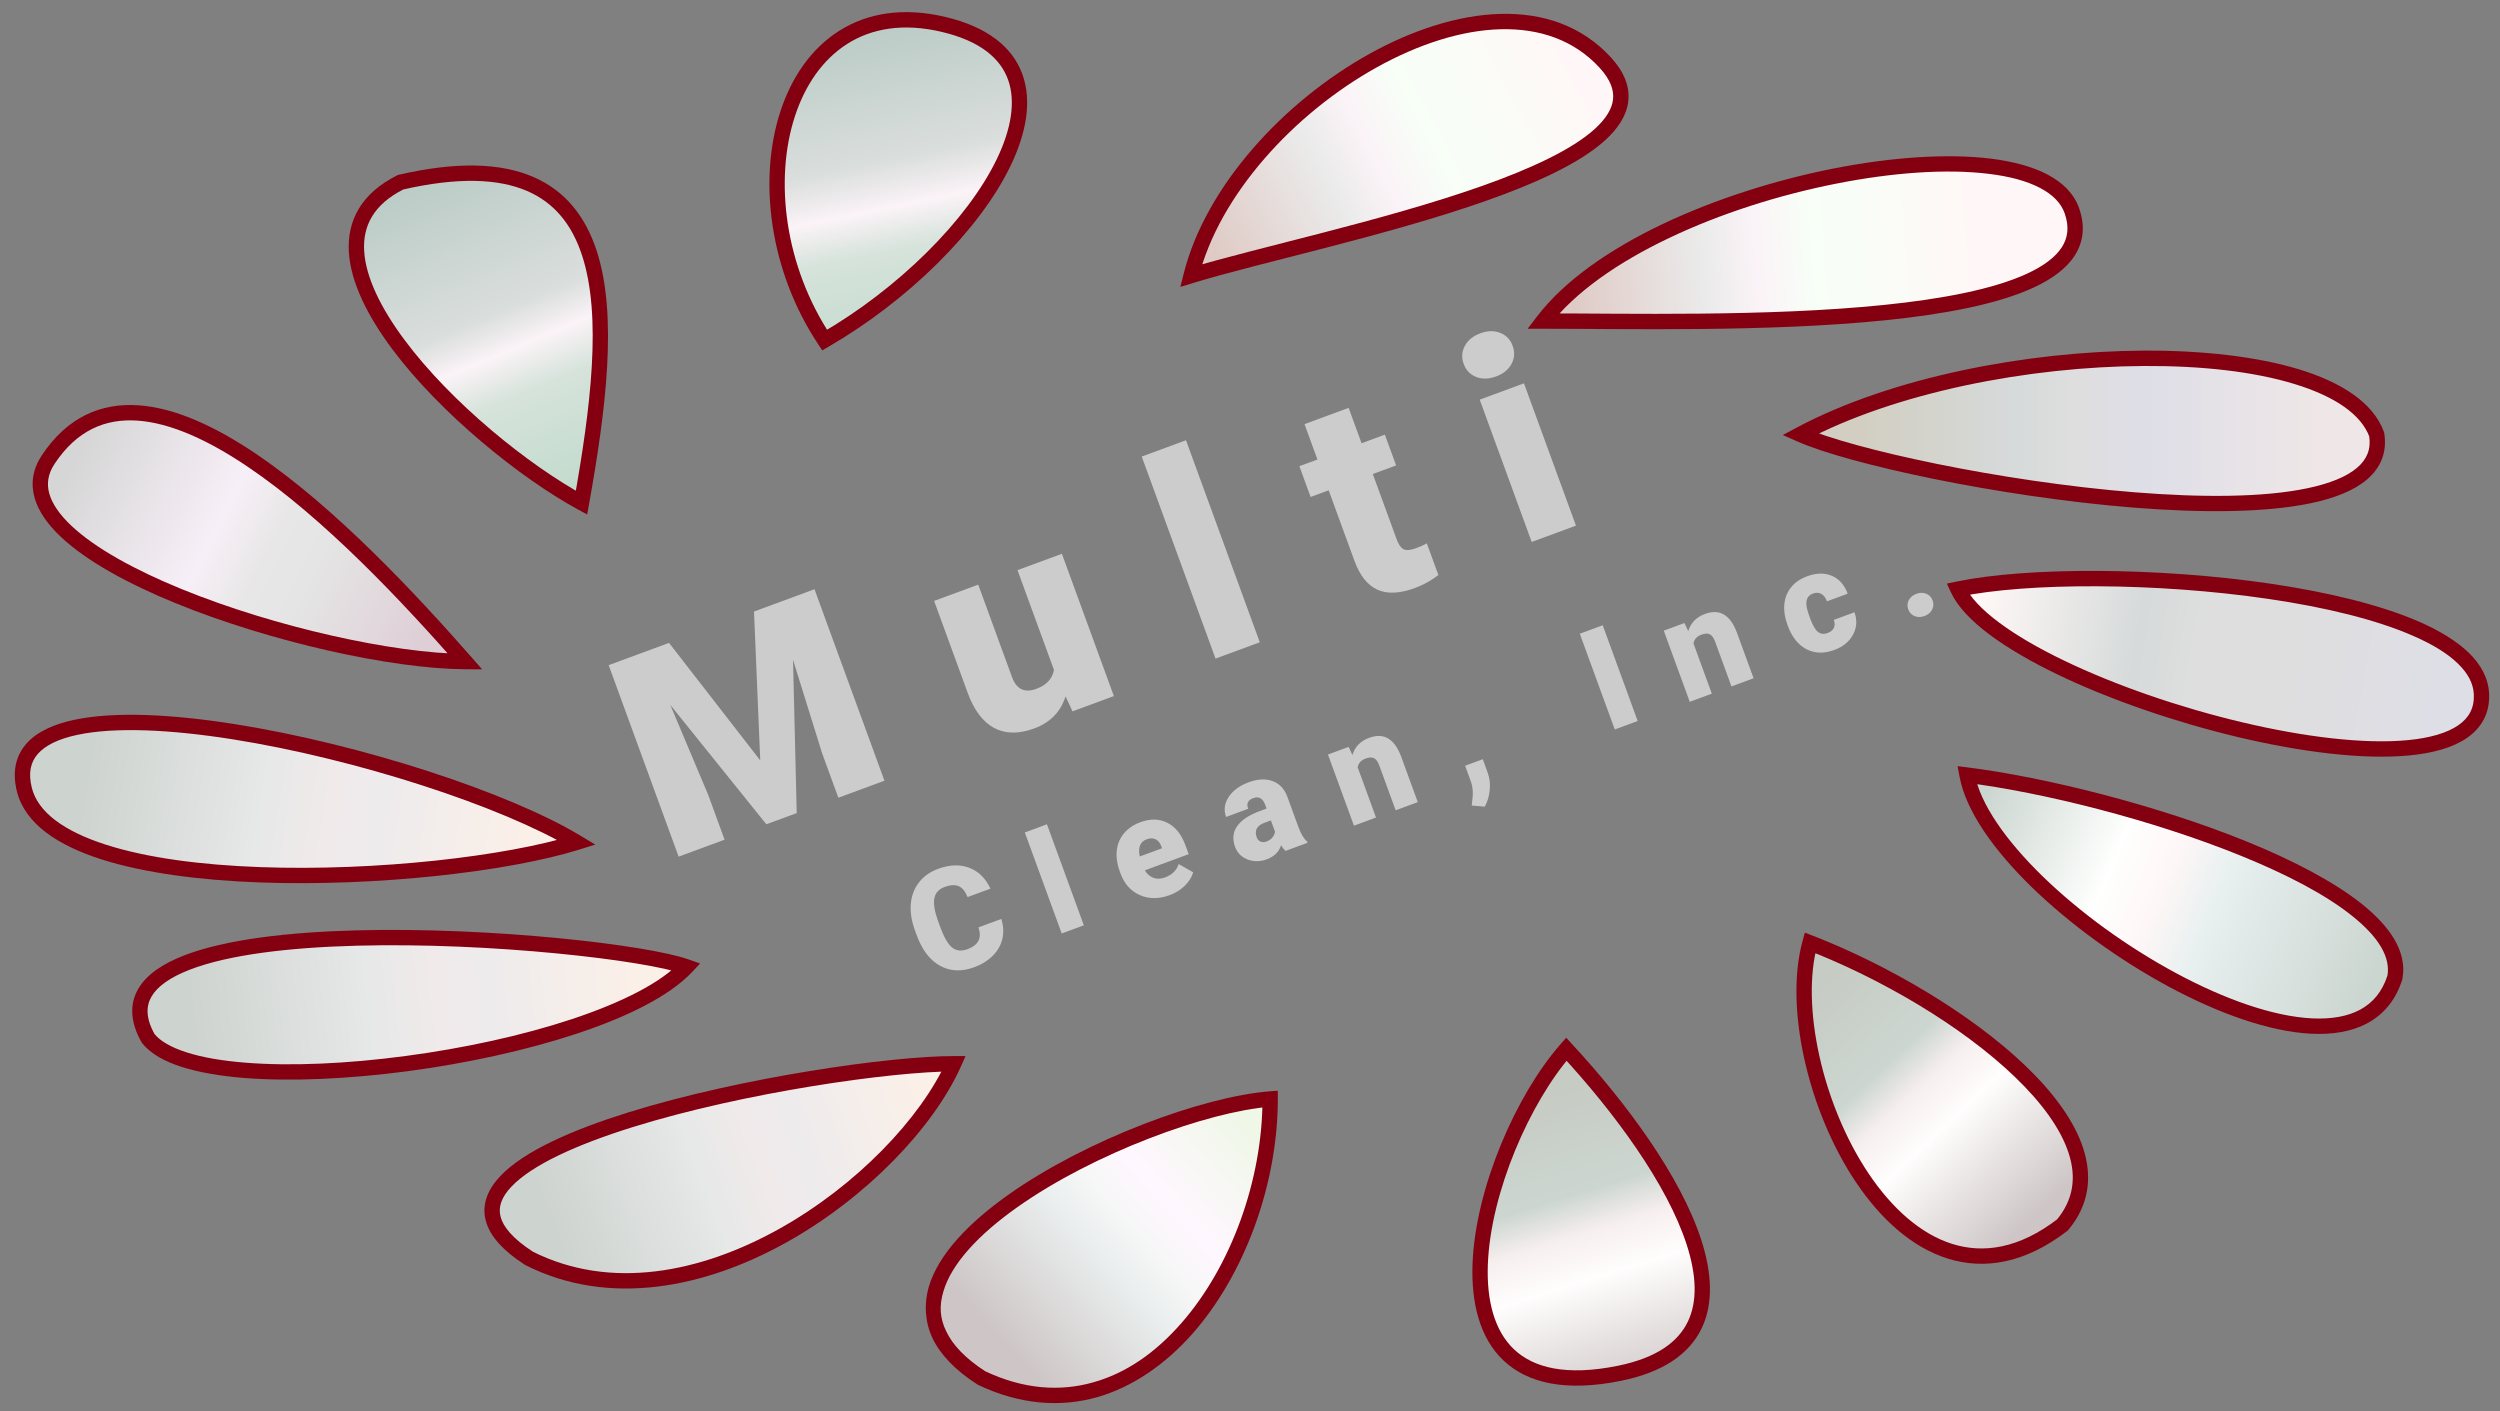 <svg width="163" height="92" viewBox="0 0 163 92" version="1.1" xmlns="http://www.w3.org/2000/svg" xmlns:xlink="http://www.w3.org/1999/xlink" xmlns:figma="http://www.figma.com/figma/ns">
<rect x="0" y="0" width="163" height="92" fill="#808080" stroke="none"/>
<title>LOGO</title>
<desc>Created using Figma</desc>
<g id="Canvas" transform="translate(370 303)" figma:type="canvas">
<g id="LOGO" style="mix-blend-mode:normal;" figma:type="frame">
<g id="Drops" style="mix-blend-mode:normal;" figma:type="frame">
<g id="Drop 1" style="mix-blend-mode:normal;" figma:type="vector">
<use xlink:href="#path0_fill" transform="translate(-346.765 -291.708)" fill="url(#paint0_linear)" style="mix-blend-mode:normal;"/>
<use xlink:href="#path1_stroke" transform="translate(-346.765 -291.708)" fill="#840010" style="mix-blend-mode:normal;"/>
</g>
<g id="Drop 2" style="mix-blend-mode:normal;" figma:type="vector">
<use xlink:href="#path2_fill" transform="matrix(0.554 0.833 -0.83 0.557 -308.355 -305.042)" fill="url(#paint2_linear)" style="mix-blend-mode:normal;"/>
<use xlink:href="#path3_stroke" transform="matrix(0.554 0.833 -0.83 0.557 -308.355 -305.042)" fill="#840010" style="mix-blend-mode:normal;"/>
</g>
<g id="Drop 3" style="mix-blend-mode:normal;" figma:type="vector">
<use xlink:href="#path4_fill" transform="matrix(-0.11 0.994 -0.994 -0.111 -263.856 -300.774)" fill="url(#paint4_linear)" style="mix-blend-mode:normal;"/>
<use xlink:href="#path5_stroke" transform="matrix(-0.11 0.994 -0.994 -0.111 -263.856 -300.774)" fill="#840010" style="mix-blend-mode:normal;"/>
</g>
<g id="Drop 4" style="mix-blend-mode:normal;" figma:type="vector">
<use xlink:href="#path6_fill" transform="matrix(-0.494 0.87 -0.868 -0.497 -233.574 -289.372)" fill="url(#paint6_linear)" style="mix-blend-mode:normal;"/>
<use xlink:href="#path7_stroke" transform="matrix(-0.494 0.87 -0.868 -0.497 -233.574 -289.372)" fill="#840010" style="mix-blend-mode:normal;"/>
</g>
<g id="Drop 5" style="mix-blend-mode:normal;" figma:type="vector">
<use xlink:href="#path8_fill" transform="matrix(-0.64 0.768 -0.766 -0.643 -213.964 -274.479)" fill="url(#paint8_linear)" style="mix-blend-mode:normal;"/>
<use xlink:href="#path9_stroke" transform="matrix(-0.64 0.768 -0.766 -0.643 -213.964 -274.479)" fill="#840010" style="mix-blend-mode:normal;"/>
</g>
<g id="Drop 6" style="mix-blend-mode:normal;" figma:type="vector">
<use xlink:href="#path10_fill" transform="matrix(-0.723 0.691 -0.687 -0.726 -207 -257.569)" fill="url(#paint10_linear)" style="mix-blend-mode:normal;"/>
<use xlink:href="#path11_stroke" transform="matrix(-0.723 0.691 -0.687 -0.726 -207 -257.569)" fill="#840010" style="mix-blend-mode:normal;"/>
</g>
<g id="Drop 7" style="mix-blend-mode:normal;" figma:type="vector">
<use xlink:href="#path12_fill" transform="matrix(-0.861 0.509 -0.506 -0.863 -212.642 -238.64)" fill="url(#paint12_linear)" style="mix-blend-mode:normal;"/>
<use xlink:href="#path13_stroke" transform="matrix(-0.861 0.509 -0.506 -0.863 -212.642 -238.64)" fill="#840010" style="mix-blend-mode:normal;"/>
</g>
<g id="Drop 8" style="mix-blend-mode:normal;" figma:type="vector">
<use xlink:href="#path14_fill" transform="matrix(-0.997 0.079 -0.078 -0.997 -233.98 -221.62)" fill="url(#paint14_linear)" style="mix-blend-mode:normal;"/>
<use xlink:href="#path15_stroke" transform="matrix(-0.997 0.079 -0.078 -0.997 -233.98 -221.62)" fill="#840010" style="mix-blend-mode:normal;"/>
</g>
<g id="Drop 9" style="mix-blend-mode:normal;" figma:type="vector">
<use xlink:href="#path16_fill" transform="matrix(-0.93 -0.367 0.364 -0.931 -261.903 -210.437)" fill="url(#paint16_linear)" style="mix-blend-mode:normal;"/>
<use xlink:href="#path17_stroke" transform="matrix(-0.93 -0.367 0.364 -0.931 -261.903 -210.437)" fill="#840010" style="mix-blend-mode:normal;"/>
</g>
<g id="Drop 10" style="mix-blend-mode:normal;" figma:type="vector">
<use xlink:href="#path18_fill" transform="matrix(-0.413 -0.911 0.909 -0.416 -305.612 -209.042)" fill="url(#paint18_linear)" style="mix-blend-mode:normal;"/>
<use xlink:href="#path19_stroke" transform="matrix(-0.413 -0.911 0.909 -0.416 -305.612 -209.042)" fill="#840010" style="mix-blend-mode:normal;"/>
</g>
<g id="Drop 11" style="mix-blend-mode:normal;" figma:type="vector">
<use xlink:href="#path20_fill" transform="matrix(-0.413 -0.911 0.909 -0.416 -334.18 -215.375)" fill="url(#paint20_linear)" style="mix-blend-mode:normal;"/>
<use xlink:href="#path21_stroke" transform="matrix(-0.413 -0.911 0.909 -0.416 -334.18 -215.375)" fill="#840010" style="mix-blend-mode:normal;"/>
</g>
<g id="Drop 12" style="mix-blend-mode:normal;" figma:type="vector">
<use xlink:href="#path22_fill" transform="matrix(-0.179 -0.984 0.984 -0.18 -359.743 -230.596)" fill="url(#paint22_linear)" style="mix-blend-mode:normal;"/>
<use xlink:href="#path23_stroke" transform="matrix(-0.179 -0.984 0.984 -0.18 -359.743 -230.596)" fill="#840010" style="mix-blend-mode:normal;"/>
</g>
<g id="Drop 13" style="mix-blend-mode:normal;" figma:type="vector">
<use xlink:href="#path24_fill" transform="matrix(0.087 -0.996 0.996 0.088 -369 -247.29)" fill="url(#paint24_linear)" style="mix-blend-mode:normal;"/>
<use xlink:href="#path25_stroke" transform="matrix(0.087 -0.996 0.996 0.088 -369 -247.29)" fill="#840010" style="mix-blend-mode:normal;"/>
</g>
<g id="Drop 14" style="mix-blend-mode:normal;" figma:type="vector">
<use xlink:href="#path26_fill" transform="matrix(0.383 -0.924 0.922 0.386 -368.805 -268.505)" fill="url(#paint26_linear)" style="mix-blend-mode:normal;"/>
<use xlink:href="#path27_stroke" transform="matrix(0.383 -0.924 0.922 0.386 -368.805 -268.505)" fill="#840010" style="mix-blend-mode:normal;"/>
</g>
</g>
<g id="Text" style="mix-blend-mode:normal;" figma:type="frame">
<g id="Multi" style="mix-blend-mode:normal;" figma:type="vector">
<use xlink:href="#path28_fill" transform="matrix(0.938 -0.346 0.343 0.939 -330.565 -260.319)" fill="#CCCCCC" style="mix-blend-mode:normal;"/>
<use xlink:href="#path29_fill" transform="matrix(0.938 -0.346 0.343 0.939 -330.565 -260.319)" fill="#CCCCCC" style="mix-blend-mode:normal;"/>
<use xlink:href="#path30_fill" transform="matrix(0.938 -0.346 0.343 0.939 -330.565 -260.319)" fill="#CCCCCC" style="mix-blend-mode:normal;"/>
<use xlink:href="#path31_fill" transform="matrix(0.938 -0.346 0.343 0.939 -330.565 -260.319)" fill="#CCCCCC" style="mix-blend-mode:normal;"/>
<use xlink:href="#path32_fill" transform="matrix(0.938 -0.346 0.343 0.939 -330.565 -260.319)" fill="#CCCCCC" style="mix-blend-mode:normal;"/>
</g>
<g id="Clean, Inc." style="mix-blend-mode:normal;" figma:type="vector">
<use xlink:href="#path33_fill" transform="matrix(0.938 -0.346 0.343 0.939 -311.55 -245.637)" fill="#CCCCCC" style="mix-blend-mode:normal;"/>
<use xlink:href="#path34_fill" transform="matrix(0.938 -0.346 0.343 0.939 -311.55 -245.637)" fill="#CCCCCC" style="mix-blend-mode:normal;"/>
<use xlink:href="#path35_fill" transform="matrix(0.938 -0.346 0.343 0.939 -311.55 -245.637)" fill="#CCCCCC" style="mix-blend-mode:normal;"/>
<use xlink:href="#path36_fill" transform="matrix(0.938 -0.346 0.343 0.939 -311.55 -245.637)" fill="#CCCCCC" style="mix-blend-mode:normal;"/>
<use xlink:href="#path37_fill" transform="matrix(0.938 -0.346 0.343 0.939 -311.55 -245.637)" fill="#CCCCCC" style="mix-blend-mode:normal;"/>
<use xlink:href="#path38_fill" transform="matrix(0.938 -0.346 0.343 0.939 -311.55 -245.637)" fill="#CCCCCC" style="mix-blend-mode:normal;"/>
<use xlink:href="#path39_fill" transform="matrix(0.938 -0.346 0.343 0.939 -311.55 -245.637)" fill="#CCCCCC" style="mix-blend-mode:normal;"/>
<use xlink:href="#path40_fill" transform="matrix(0.938 -0.346 0.343 0.939 -311.55 -245.637)" fill="#CCCCCC" style="mix-blend-mode:normal;"/>
<use xlink:href="#path41_fill" transform="matrix(0.938 -0.346 0.343 0.939 -311.55 -245.637)" fill="#CCCCCC" style="mix-blend-mode:normal;"/>
<use xlink:href="#path42_fill" transform="matrix(0.938 -0.346 0.343 0.939 -311.55 -245.637)" fill="#CCCCCC" style="mix-blend-mode:normal;"/>
</g>
</g>
</g>
</g>
<defs>
<linearGradient id="paint0_linear" x1="0" y1="0" x2="1" y2="0" gradientUnits="userSpaceOnUse" gradientTransform="matrix(9.003 21.484 -15.909 6.727 13.01 -3.364)">
<stop offset="0" stop-color="#BACBC5"/>
<stop offset="0.429" stop-color="#DADEDD"/>
<stop offset="0.539" stop-color="#FBF3F7"/>
<stop offset="0.665" stop-color="#D6E3DB"/>
<stop offset="1" stop-color="#C0DACB"/>
</linearGradient>
<linearGradient id="paint2_linear" x1="0" y1="0" x2="1" y2="0" gradientUnits="userSpaceOnUse" gradientTransform="matrix(20.293 8.292 -6.179 15.068 2.571 0.88)">
<stop offset="0" stop-color="#BACBC5"/>
<stop offset="0.398" stop-color="#DADEDD"/>
<stop offset="0.539" stop-color="#FBF3F7"/>
<stop offset="0.665" stop-color="#D6E3DB"/>
<stop offset="1" stop-color="#C0DACB"/>
</linearGradient>
<linearGradient id="paint4_linear" x1="0" y1="0" x2="1" y2="0" gradientUnits="userSpaceOnUse" gradientTransform="matrix(15.018 22.079 -13.373 9.017 8.629 -1.05)">
<stop offset="0" stop-color="#FFF7F7"/>
<stop offset="0.398" stop-color="#F7FFF7"/>
<stop offset="0.539" stop-color="#FBF3F7"/>
<stop offset="0.665" stop-color="#EBEBEB"/>
<stop offset="1" stop-color="#DFCAC5"/>
</linearGradient>
<linearGradient id="paint6_linear" x1="0" y1="0" x2="1" y2="0" gradientUnits="userSpaceOnUse" gradientTransform="matrix(15.002 22.102 -13.359 9.027 13.956 -0.126)">
<stop offset="0" stop-color="#FFF7F7"/>
<stop offset="0.398" stop-color="#F7FFF7"/>
<stop offset="0.539" stop-color="#FBF3F7"/>
<stop offset="0.665" stop-color="#EBEBEB"/>
<stop offset="1" stop-color="#DFCAC5"/>
</linearGradient>
<linearGradient id="paint8_linear" x1="0" y1="0" x2="1" y2="0" gradientUnits="userSpaceOnUse" gradientTransform="matrix(19.826 23.572 -14.226 11.947 9.727 -2.699)">
<stop offset="0" stop-color="#EFE7E7"/>
<stop offset="0.398" stop-color="#DEDEE7"/>
<stop offset="0.539" stop-color="#DEDEDE"/>
<stop offset="0.665" stop-color="#D6DADA"/>
<stop offset="1" stop-color="#D2CEC1"/>
</linearGradient>
<linearGradient id="paint10_linear" x1="0" y1="0" x2="1" y2="0" gradientUnits="userSpaceOnUse" gradientTransform="matrix(19.146 25.927 -15.632 11.549 9.044 -3.501)">
<stop offset="0" stop-color="#DEDEE7"/>
<stop offset="0.398" stop-color="#DEDEDE"/>
<stop offset="0.539" stop-color="#DEDEDE"/>
<stop offset="0.665" stop-color="#D6DADA"/>
<stop offset="1" stop-color="#FFF8F7"/>
</linearGradient>
<linearGradient id="paint12_linear" x1="0" y1="0" x2="1" y2="0" gradientUnits="userSpaceOnUse" gradientTransform="matrix(16.474 22.529 -13.556 9.956 7.977 -2.511)">
<stop offset="0" stop-color="#CCD6D0"/>
<stop offset="0.398" stop-color="#E7EFEF"/>
<stop offset="0.539" stop-color="#FFF7F7"/>
<stop offset="0.665" stop-color="#FEFFFE"/>
<stop offset="1" stop-color="#CCD6D0"/>
</linearGradient>
<linearGradient id="paint14_linear" x1="0" y1="0" x2="1" y2="0" gradientUnits="userSpaceOnUse" gradientTransform="matrix(12.958 16.306 -9.79 7.849 7.243 -0.928)">
<stop offset="0" stop-color="#CEC6C6"/>
<stop offset="0.398" stop-color="#FFFDFD"/>
<stop offset="0.539" stop-color="#F7EFEF"/>
<stop offset="0.665" stop-color="#CCD6D0"/>
<stop offset="1" stop-color="#C6CBC3"/>
</linearGradient>
<linearGradient id="paint16_linear" x1="0" y1="0" x2="1" y2="0" gradientUnits="userSpaceOnUse" gradientTransform="matrix(12.965 16.297 -9.796 7.845 5.2 -1.896)">
<stop offset="0" stop-color="#CEC6C6"/>
<stop offset="0.398" stop-color="#FFFDFD"/>
<stop offset="0.539" stop-color="#F7EFEF"/>
<stop offset="0.665" stop-color="#CCD6D0"/>
<stop offset="1" stop-color="#C6CBC3"/>
</linearGradient>
<linearGradient id="paint18_linear" x1="0" y1="0" x2="1" y2="0" gradientUnits="userSpaceOnUse" gradientTransform="matrix(6.687 20.234 -12.238 4.021 10.946 1.8)">
<stop offset="0" stop-color="#CEC6C6"/>
<stop offset="0.398" stop-color="#EAEEEE"/>
<stop offset="0.539" stop-color="#F7F7F7"/>
<stop offset="0.665" stop-color="#FFF7FF"/>
<stop offset="1" stop-color="#EFF7E7"/>
</linearGradient>
<linearGradient id="paint20_linear" x1="0" y1="0" x2="1" y2="0" gradientUnits="userSpaceOnUse" gradientTransform="matrix(-1.578 25.918 -15.676 -0.949 14.51 3.763)">
<stop offset="0" stop-color="#CDD3CF"/>
<stop offset="0.398" stop-color="#E7E8E8"/>
<stop offset="0.539" stop-color="#F0EAEA"/>
<stop offset="0.665" stop-color="#EEEBED"/>
<stop offset="1" stop-color="#FBF0E7"/>
</linearGradient>
<linearGradient id="paint22_linear" x1="0" y1="0" x2="1" y2="0" gradientUnits="userSpaceOnUse" gradientTransform="matrix(-2.102 29.474 -17.849 -1.262 14.07 3.803)">
<stop offset="0" stop-color="#CDD3CF"/>
<stop offset="0.398" stop-color="#E7E8E8"/>
<stop offset="0.539" stop-color="#F0EAEA"/>
<stop offset="0.665" stop-color="#EEEBED"/>
<stop offset="1" stop-color="#FBF0E7"/>
</linearGradient>
<linearGradient id="paint24_linear" x1="0" y1="0" x2="1" y2="0" gradientUnits="userSpaceOnUse" gradientTransform="matrix(-2.102 29.471 -17.851 -1.262 14.291 4.688)">
<stop offset="0" stop-color="#CDD3CF"/>
<stop offset="0.398" stop-color="#E7E8E8"/>
<stop offset="0.539" stop-color="#F0EAEA"/>
<stop offset="0.665" stop-color="#EEEBED"/>
<stop offset="1" stop-color="#FBF0E7"/>
</linearGradient>
<linearGradient id="paint26_linear" x1="0" y1="0" x2="1" y2="0" gradientUnits="userSpaceOnUse" gradientTransform="matrix(-2.009 25.792 -15.604 -1.208 12.346 2.174)">
<stop offset="0" stop-color="#D6D6D6"/>
<stop offset="0.398" stop-color="#F7EFF7"/>
<stop offset="0.539" stop-color="#E8E7E7"/>
<stop offset="0.665" stop-color="#E5E5E5"/>
<stop offset="1" stop-color="#DECED6"/>
</linearGradient>
<path id="path0_fill" d="M 14.68 21.484C 7.229 17.43 -5.81 4.955 2.883 0.589C 17.785 -2.842 16.854 9.321 14.68 21.484Z"/>
<path id="path1_stroke" d="M 14.68 21.484L 14.441 21.923L 15.05 22.254L 15.172 21.572L 14.68 21.484ZM 2.883 0.589L 2.77 0.101L 2.712 0.115L 2.658 0.142L 2.883 0.589ZM 14.919 21.044C 11.232 19.041 6.192 14.978 3.128 10.855C 1.595 8.794 0.617 6.795 0.51 5.094C 0.407 3.463 1.098 2.044 3.107 1.036L 2.658 0.142C 0.32 1.316 -0.618 3.094 -0.488 5.157C -0.363 7.15 0.755 9.341 2.326 11.452C 5.472 15.671 10.677 19.872 14.441 21.923L 14.919 21.044ZM 2.995 1.076C 6.669 0.23 9.285 0.367 11.121 1.155C 12.935 1.934 14.065 3.382 14.71 5.345C 16.022 9.336 15.279 15.288 14.188 21.396L 15.172 21.572C 16.254 15.517 17.064 9.306 15.66 5.033C 14.947 2.863 13.651 1.153 11.516 0.236C 9.404 -0.67 6.547 -0.768 2.77 0.101L 2.995 1.076Z"/>
<path id="path2_fill" d="M 15.712 19.98C 4.483 19.972 -5.011 9.532 2.941 2.122C 10.893 -5.288 16.498 8.168 15.712 19.98Z"/>
<path id="path3_stroke" d="M 15.712 19.98L 15.711 20.48L 16.18 20.481L 16.211 20.014L 15.712 19.98ZM 2.941 2.122L 2.6 1.756L 2.6 1.756L 2.941 2.122ZM 15.712 19.48C 10.239 19.477 5.208 16.926 2.526 13.518C 1.189 11.818 0.453 9.929 0.502 8.05C 0.551 6.182 1.378 4.262 3.282 2.488L 2.6 1.756C 0.528 3.687 -0.441 5.851 -0.497 8.024C -0.554 10.188 0.295 12.299 1.74 14.136C 4.625 17.803 9.955 20.476 15.711 20.48L 15.712 19.48ZM 3.282 2.488C 5.195 0.705 6.869 0.261 8.281 0.611C 9.724 0.968 11.054 2.191 12.172 4.096C 14.404 7.9 15.601 14.11 15.213 19.947L 16.211 20.014C 16.608 14.039 15.396 7.614 13.034 3.59C 11.855 1.581 10.342 0.091 8.522 -0.36C 6.671 -0.818 4.663 -0.166 2.6 1.756L 3.282 2.488Z"/>
<path id="path4_fill" d="M 18.805 26.575C 7.49 25.025 -4.945 9.22 2.011 1.265C 8.131 -5.736 15.203 18.235 18.805 26.575Z"/>
<path id="path5_stroke" d="M 18.805 26.575L 18.738 27.07L 19.616 27.19L 19.264 26.377L 18.805 26.575ZM 2.011 1.265L 1.634 0.935L 1.634 0.935L 2.011 1.265ZM 18.873 26.079C 13.391 25.328 7.564 21.096 3.964 16.032C 0.341 10.936 -0.846 5.292 2.387 1.594L 1.634 0.935C -2.088 5.193 -0.536 11.428 3.149 16.611C 6.856 21.826 12.903 26.271 18.738 27.07L 18.873 26.079ZM 2.387 1.594C 3.09 0.79 3.743 0.499 4.341 0.5C 4.956 0.501 5.635 0.812 6.38 1.468C 7.877 2.789 9.412 5.307 10.902 8.385C 13.872 14.515 16.537 22.582 18.346 26.773L 19.264 26.377C 17.471 22.227 14.799 14.139 11.802 7.949C 10.309 4.867 8.703 2.183 7.041 0.718C 6.206 -0.019 5.3 -0.498 4.343 -0.5C 3.368 -0.502 2.461 -0.011 1.634 0.935L 2.387 1.594Z"/>
<path id="path6_fill" d="M 24.122 27.527C 12.818 25.976 -3.779 6.314 0.771 1.099C 6.404 -5.357 18.874 18.348 24.122 27.527Z"/>
<path id="path7_stroke" d="M 24.122 27.527L 24.054 28.023L 25.06 28.161L 24.556 27.279L 24.122 27.527ZM 0.771 1.099L 0.394 0.77L 0.394 0.77L 0.771 1.099ZM 24.19 27.032C 21.476 26.66 18.395 25.189 15.351 23.067C 12.304 20.944 9.357 18.22 6.879 15.36C 4.402 12.503 2.444 9.575 1.371 7.017C 0.837 5.749 0.539 4.634 0.504 3.649C 0.467 2.694 0.687 1.956 1.148 1.428L 0.394 0.77C -0.283 1.546 -0.539 2.563 -0.495 3.688C -0.45 4.783 -0.109 6.071 0.45 7.404C 1.563 10.048 3.607 13.11 6.124 16.015C 8.639 18.916 11.677 21.723 14.779 23.887C 17.884 26.051 21.117 27.619 24.054 28.023L 24.19 27.032ZM 1.148 1.428C 1.76 0.726 2.426 0.465 3.149 0.504C 3.904 0.545 4.782 0.917 5.768 1.621C 7.739 3.028 9.95 5.614 12.184 8.741C 16.644 14.981 21.061 23.181 23.688 27.776L 24.556 27.279C 21.935 22.695 17.493 14.452 12.998 8.159C 10.754 5.019 8.463 2.316 6.348 0.807C 5.291 0.052 4.229 -0.439 3.203 -0.495C 2.146 -0.552 1.19 -0.142 0.394 0.77L 1.148 1.428Z"/>
<path id="path8_fill" d="M 24.708 29.82C 11.969 24.652 -3.056 7.188 0.542 0.951C 6.186 -5.528 22.728 22.96 24.708 29.82Z"/>
<path id="path9_stroke" d="M 24.708 29.82L 24.52 30.284L 25.474 30.671L 25.188 29.681L 24.708 29.82ZM 0.542 0.951L 0.165 0.623L 0.133 0.659L 0.109 0.701L 0.542 0.951ZM 24.896 29.357C 18.623 26.812 11.745 21.214 6.881 15.463C 4.449 12.591 2.551 9.725 1.469 7.171C 0.38 4.607 0.2 2.545 0.975 1.201L 0.109 0.701C -0.915 2.476 -0.566 4.936 0.548 7.562C 1.67 10.198 3.649 13.19 6.117 16.109C 11.05 21.942 18.054 27.66 24.52 30.284L 24.896 29.357ZM 0.919 1.28C 1.502 0.611 2.198 0.398 3.034 0.543C 3.91 0.694 4.949 1.244 6.111 2.157C 8.448 3.99 11.059 7.104 13.591 10.673C 16.125 14.243 18.539 18.219 20.451 21.742C 22.367 25.274 23.749 28.3 24.227 29.959L 25.188 29.681C 24.677 27.91 23.249 24.803 21.33 21.266C 19.406 17.721 16.961 13.694 14.406 10.094C 11.85 6.493 9.144 3.272 6.729 1.371C 5.516 0.418 4.321 -0.249 3.205 -0.442C 2.049 -0.642 0.993 -0.328 0.165 0.623L 0.919 1.28Z"/>
<path id="path10_fill" d="M 20.847 29.51C 13.021 24.646 -3.744 6.134 0.754 0.965C 6.395 -5.517 23.195 22.521 20.847 29.51Z"/>
<path id="path11_stroke" d="M 20.847 29.51L 20.583 29.935L 21.12 30.268L 21.321 29.669L 20.847 29.51ZM 0.754 0.965L 1.131 1.293L 0.754 0.965ZM 21.111 29.085C 17.265 26.695 11.159 20.9 6.573 15.044C 4.282 12.12 2.399 9.227 1.357 6.729C 0.838 5.49 0.542 4.41 0.505 3.455C 0.465 2.531 0.677 1.816 1.131 1.293L 0.377 0.637C -0.293 1.407 -0.541 2.4 -0.494 3.498C -0.446 4.563 -0.108 5.815 0.434 7.115C 1.515 9.694 3.468 12.702 5.785 15.66C 10.413 21.569 16.602 27.461 20.583 29.935L 21.111 29.085ZM 1.131 1.293C 1.715 0.622 2.418 0.403 3.254 0.538C 4.127 0.678 5.158 1.21 6.295 2.101C 8.564 3.878 11.084 6.941 13.378 10.459C 15.671 13.975 17.702 17.884 19.024 21.367C 19.684 23.105 20.157 24.702 20.396 26.096C 20.637 27.49 20.627 28.595 20.373 29.351L 21.321 29.669C 21.654 28.678 21.633 27.378 21.382 25.926C 21.13 24.475 20.632 22.785 19.959 21.012C 18.615 17.476 16.534 13.47 14.215 9.913C 11.898 6.358 9.307 3.19 6.912 1.314C 5.718 0.379 4.529 -0.27 3.413 -0.45C 2.26 -0.635 1.203 -0.313 0.377 0.637L 1.131 1.293Z"/>
<path id="path12_fill" d="M 18.113 26.702C 10.174 20.569 -3.271 5.76 0.726 1.158C 8.206 -5.54 21.034 18.665 18.113 26.702Z"/>
<path id="path13_stroke" d="M 18.113 26.702L 17.807 27.098L 18.349 27.516L 18.583 26.873L 18.113 26.702ZM 0.726 1.158L 0.393 0.785L 0.369 0.806L 0.349 0.83L 0.726 1.158ZM 18.419 26.306C 14.472 23.258 9.172 18.069 5.341 13.052C 3.427 10.549 1.909 8.136 1.107 6.048C 0.295 3.946 0.301 2.409 1.104 1.485L 0.349 0.83C -0.848 2.207 -0.66 4.248 0.174 6.408C 1.015 8.584 2.606 11.119 4.546 13.659C 8.423 18.731 13.815 24.012 17.807 27.098L 18.419 26.306ZM 1.06 1.53C 1.904 0.774 2.799 0.47 3.724 0.502C 4.663 0.535 5.678 0.916 6.735 1.611C 8.854 3.005 11.021 5.582 12.893 8.664C 14.765 11.744 16.301 15.251 17.198 18.511C 18.101 21.784 18.318 24.675 17.643 26.531L 18.583 26.873C 19.369 24.711 19.077 21.562 18.163 18.245C 17.243 14.916 15.652 11.283 13.747 8.145C 11.842 5.008 9.582 2.287 7.284 0.775C 6.132 0.018 4.94 -0.456 3.758 -0.497C 2.561 -0.538 1.418 -0.133 0.393 0.785L 1.06 1.53Z"/>
<path id="path14_fill" d="M 16.398 21.266C 7.095 16.779 -3.987 7.146 1.427 1.629C 12.582 -5.624 19.316 13.22 16.398 21.266Z"/>
<path id="path15_stroke" d="M 16.398 21.266L 16.181 21.716L 16.68 21.957L 16.868 21.436L 16.398 21.266ZM 1.427 1.629L 1.154 1.21L 1.109 1.24L 1.07 1.279L 1.427 1.629ZM 16.615 20.816C 11.998 18.59 6.981 15.118 3.767 11.501C 2.163 9.7 1.055 7.911 0.66 6.276C 0.272 4.674 0.566 3.221 1.784 1.98L 1.07 1.279C -0.419 2.796 -0.77 4.616 -0.312 6.511C 0.139 8.375 1.367 10.309 3.02 12.166C 6.319 15.867 11.495 19.454 16.181 21.716L 16.615 20.816ZM 1.7 2.049C 4.374 0.31 6.715 0.168 8.695 0.969C 10.705 1.783 12.428 3.605 13.755 5.956C 16.418 10.678 17.324 17.247 15.928 21.096L 16.868 21.436C 18.39 17.239 17.388 10.362 14.626 5.465C 13.239 3.006 11.369 0.973 9.07 0.043C 6.741 -0.9 4.058 -0.678 1.154 1.21L 1.7 2.049Z"/>
<path id="path16_fill" d="M 14.36 20.285C 5.051 15.8 -5.615 7.773 3.431 1.897C 15.405 -5.879 17.28 12.243 14.36 20.285Z"/>
<path id="path17_stroke" d="M 14.36 20.285L 14.143 20.735L 14.642 20.976L 14.83 20.456L 14.36 20.285ZM 3.431 1.897L 3.159 1.478L 3.431 1.897ZM 14.578 19.835C 9.939 17.6 5.028 14.511 2.4 11.296C 1.086 9.69 0.399 8.121 0.512 6.657C 0.623 5.216 1.521 3.734 3.704 2.317L 3.159 1.478C 0.819 2.998 -0.342 4.723 -0.485 6.58C -0.626 8.414 0.239 10.234 1.625 11.929C 4.397 15.319 9.473 18.485 14.143 20.735L 14.578 19.835ZM 3.704 2.317C 6.627 0.418 8.812 0.177 10.414 0.823C 12.034 1.476 13.23 3.103 14.009 5.325C 15.568 9.772 15.314 16.194 13.89 20.114L 14.83 20.456C 16.326 16.335 16.594 9.675 14.953 4.994C 14.131 2.652 12.795 0.704 10.788 -0.105C 8.762 -0.921 6.223 -0.512 3.159 1.478L 3.704 2.317Z"/>
<path id="path18_fill" d="M 12.61 26C 2.869 21.572 -5.031 8.891 3.901 1.341C 15.076 -5.872 15.538 17.984 12.61 26Z"/>
<path id="path19_stroke" d="M 12.61 26L 12.403 26.456L 12.894 26.679L 13.08 26.172L 12.61 26ZM 3.901 1.341L 3.63 0.921L 3.603 0.938L 3.578 0.959L 3.901 1.341ZM 12.817 25.545C 8.048 23.377 3.732 19.184 1.71 14.638C 0.692 12.359 0.26 10.069 0.618 7.834C 0.961 5.639 2.077 3.537 4.224 1.723L 3.578 0.959C 1.259 2.92 0.013 5.234 -0.37 7.679C -0.739 10.083 -0.262 12.656 0.796 15.044C 2.926 19.833 7.431 24.195 12.403 26.456L 12.817 25.545ZM 4.172 1.761C 5.52 0.891 6.659 0.521 7.614 0.501C 8.59 0.47 9.344 0.777 10.062 1.403C 11.496 2.634 12.484 5.044 13.053 8.053C 14.186 14.044 13.569 21.919 12.14 25.829L 13.08 26.172C 14.58 22.065 15.196 14.004 14.036 7.867C 13.458 4.811 12.419 2.108 10.714 0.644C 9.863 -0.077 8.77 -0.513 7.594 -0.499C 6.396 -0.474 5.076 -0.013 3.63 0.921L 4.172 1.761Z"/>
<path id="path20_fill" d="M 5.639 31.564C 0.07 25.215 -3.598 8.523 5.617 1.102C 16.793 -6.111 9.023 24.164 5.639 31.564Z"/>
<path id="path21_stroke" d="M 5.639 31.564L 5.263 31.894L 5.773 32.474L 6.094 31.772L 5.639 31.564ZM 5.617 1.102L 5.346 0.682L 5.324 0.696L 5.304 0.713L 5.617 1.102ZM 6.015 31.234C 3.317 28.158 1.037 22.508 0.582 16.696C 0.128 10.886 1.504 5.056 5.931 1.491L 5.304 0.713C 0.515 4.568 -0.882 10.796 -0.415 16.774C 0.053 22.751 2.392 28.621 5.263 31.894L 6.015 31.234ZM 5.889 1.522C 7.249 0.644 8.215 0.41 8.878 0.529C 9.499 0.64 9.991 1.089 10.348 1.967C 11.083 3.771 11.077 6.988 10.592 10.79C 9.629 18.34 6.853 27.708 5.184 31.356L 6.094 31.772C 7.81 28.02 10.61 18.551 11.584 10.916C 12.068 7.126 12.12 3.664 11.274 1.589C 10.842 0.527 10.133 -0.263 9.054 -0.456C 8.016 -0.641 6.78 -0.243 5.346 0.682L 5.889 1.522Z"/>
<path id="path22_fill" d="M 3.006 35.609C -1.815 29.052 -0.544 3.085 4.729 0.255C 14.883 -3.266 5.798 30.75 3.006 35.609Z"/>
<path id="path23_stroke" d="M 3.006 35.609L 2.603 35.905L 3.058 36.523L 3.44 35.858L 3.006 35.609ZM 4.729 0.255L 4.565 -0.217L 4.528 -0.204L 4.493 -0.186L 4.729 0.255ZM 3.409 35.313C 2.282 33.78 1.47 31.034 0.995 27.647C 0.522 24.273 0.395 20.371 0.582 16.558C 0.767 12.747 1.262 9.084 2.04 6.18C 2.427 4.734 2.87 3.515 3.385 2.553C 3.896 1.595 4.434 0.981 4.965 0.696L 4.493 -0.186C 3.706 0.237 3.051 1.053 2.502 2.082C 1.957 3.108 1.473 4.433 1.074 5.921C 0.282 8.887 -0.228 12.656 -0.417 16.51C -0.605 20.363 -0.475 24.359 0.005 27.786C 0.483 31.2 1.32 34.16 2.603 35.905L 3.409 35.313ZM 4.893 0.727C 6.047 0.327 6.817 0.488 7.363 0.947C 7.949 1.439 8.386 2.359 8.645 3.705C 9.16 6.384 8.903 10.385 8.228 14.713C 7.556 19.029 6.483 23.597 5.4 27.403C 4.313 31.226 3.236 34.206 2.573 35.36L 3.44 35.858C 4.173 34.583 5.278 31.489 6.362 27.677C 7.451 23.848 8.538 19.221 9.216 14.867C 9.893 10.523 10.177 6.376 9.627 3.516C 9.353 2.092 8.856 0.895 8.006 0.181C 7.117 -0.566 5.95 -0.697 4.565 -0.217L 4.893 0.727Z"/>
<path id="path24_fill" d="M 4.008 36.397C 0.42 27.672 -2.958 2.722 4.257 0.221C 13.066 -2.833 8.78 26.629 4.008 36.397Z"/>
<path id="path25_stroke" d="M 4.008 36.397L 3.545 36.587L 3.969 37.616L 4.457 36.616L 4.008 36.397ZM 4.257 0.221L 4.421 0.693L 4.421 0.693L 4.257 0.221ZM 4.47 36.207C 2.704 31.912 0.97 23.553 0.581 15.95C 0.386 12.152 0.524 8.594 1.157 5.812C 1.794 3.01 2.883 1.227 4.421 0.693L 4.094 -0.252C 2.024 0.466 0.83 2.739 0.182 5.591C -0.468 8.463 -0.614 12.158 -0.418 16.001C -0.025 23.679 1.724 32.157 3.545 36.587L 4.47 36.207ZM 4.421 0.693C 5.397 0.355 6.114 0.483 6.673 0.899C 7.265 1.339 7.76 2.158 8.128 3.358C 8.862 5.752 9.009 9.378 8.727 13.466C 8.162 21.634 5.907 31.372 3.559 36.177L 4.457 36.616C 6.882 31.654 9.155 21.777 9.724 13.535C 10.009 9.419 9.874 5.641 9.084 3.065C 8.689 1.779 8.111 0.721 7.27 0.097C 6.396 -0.552 5.32 -0.677 4.094 -0.252L 4.421 0.693Z"/>
<path id="path26_fill" d="M 3.28 30.233C -0.306 21.503 -2.425 -1.368 4.928 0.064C 15.956 2.213 8.049 20.459 3.28 30.233Z"/>
<path id="path27_stroke" d="M 3.28 30.233L 2.817 30.423L 3.24 31.454L 3.729 30.453L 3.28 30.233ZM 4.928 0.064L 4.832 0.555L 4.832 0.555L 4.928 0.064ZM 3.742 30.044C 1.98 25.752 0.56 17.918 0.502 11.334C 0.473 8.037 0.786 5.114 1.532 3.122C 1.905 2.127 2.37 1.41 2.909 0.983C 3.429 0.572 4.05 0.403 4.832 0.555L 5.023 -0.426C 3.967 -0.632 3.046 -0.4 2.289 0.199C 1.551 0.783 1.002 1.687 0.596 2.771C -0.216 4.937 -0.528 8.009 -0.498 11.342C -0.439 18.018 0.994 25.985 2.817 30.423L 3.742 30.044ZM 4.832 0.555C 7.414 1.058 8.843 2.476 9.52 4.471C 10.213 6.513 10.129 9.197 9.537 12.193C 8.357 18.189 5.212 25.134 2.83 30.014L 3.729 30.453C 6.117 25.559 9.31 18.494 10.518 12.386C 11.121 9.33 11.244 6.439 10.467 4.149C 9.674 1.814 7.956 0.145 5.023 -0.426L 4.832 0.555Z"/>
<path id="path28_fill" d="M 4.195 0.731L 7.153 9.981L 10.102 0.731L 14.306 0.731L 14.306 14.027L 11.103 14.027L 11.103 10.922L 11.412 4.566L 8.209 14.027L 6.097 14.027L 2.885 4.557L 3.194 10.922L 3.194 14.027L 0 14.027L 0 0.731L 4.195 0.731Z"/>
<path id="path29_fill" d="M 27.287 12.958C 26.638 13.792 25.762 14.209 24.657 14.209C 23.577 14.209 22.758 13.896 22.2 13.269C 21.648 12.635 21.372 11.728 21.372 10.547L 21.372 4.146L 24.439 4.146L 24.439 10.566C 24.439 11.412 24.849 11.835 25.668 11.835C 26.371 11.835 26.872 11.582 27.169 11.077L 27.169 4.146L 30.254 4.146L 30.254 14.027L 27.378 14.027L 27.287 12.958Z"/>
<path id="path30_fill" d="M 40.396 14.027L 37.32 14.027L 37.32 0L 40.396 0L 40.396 14.027Z"/>
<path id="path31_fill" d="M 51.084 1.689L 51.084 4.146L 52.704 4.146L 52.704 6.283L 51.084 6.283L 51.084 10.803C 51.084 11.174 51.151 11.433 51.284 11.579C 51.418 11.725 51.682 11.798 52.076 11.798C 52.38 11.798 52.634 11.78 52.841 11.743L 52.841 13.944C 52.288 14.121 51.712 14.209 51.111 14.209C 50.056 14.209 49.276 13.96 48.773 13.46C 48.269 12.961 48.017 12.203 48.017 11.187L 48.017 6.283L 46.761 6.283L 46.761 4.146L 48.017 4.146L 48.017 1.689L 51.084 1.689Z"/>
<path id="path32_fill" d="M 62.373 14.027L 59.297 14.027L 59.297 4.146L 62.373 4.146L 62.373 14.027ZM 59.115 1.598C 59.115 1.16 59.273 0.801 59.588 0.521C 59.904 0.24 60.313 0.1 60.817 0.1C 61.32 0.1 61.73 0.24 62.045 0.521C 62.361 0.801 62.519 1.16 62.519 1.598C 62.519 2.036 62.361 2.396 62.045 2.676C 61.73 2.956 61.32 3.096 60.817 3.096C 60.313 3.096 59.904 2.956 59.588 2.676C 59.273 2.396 59.115 2.036 59.115 1.598Z"/>
<path id="path33_fill" d="M 5.547 4.762C 5.526 5.225 5.401 5.634 5.174 5.99C 4.946 6.344 4.626 6.618 4.214 6.812C 3.804 7.007 3.335 7.105 2.808 7.105C 1.937 7.105 1.251 6.82 0.751 6.251C 0.25 5.682 0 4.878 0 3.84L 0 3.511C 0 2.86 0.112 2.291 0.337 1.804C 0.564 1.313 0.89 0.936 1.315 0.671C 1.74 0.403 2.231 0.269 2.789 0.269C 3.593 0.269 4.239 0.482 4.728 0.909C 5.216 1.332 5.494 1.916 5.56 2.662L 3.968 2.662C 3.956 2.257 3.854 1.966 3.663 1.79C 3.472 1.613 3.181 1.525 2.789 1.525C 2.392 1.525 2.101 1.674 1.916 1.972C 1.731 2.271 1.634 2.747 1.624 3.402L 1.624 3.872C 1.624 4.581 1.712 5.088 1.888 5.392C 2.067 5.697 2.374 5.849 2.808 5.849C 3.175 5.849 3.455 5.762 3.649 5.589C 3.843 5.415 3.947 5.14 3.959 4.762L 5.547 4.762Z"/>
<path id="path34_fill" d="M 10.459 7.013L 8.921 7.013L 8.921 0L 10.459 0L 10.459 7.013Z"/>
<path id="path35_fill" d="M 16.399 7.105C 15.643 7.105 15.032 6.879 14.565 6.429C 14.098 5.975 13.864 5.386 13.864 4.662L 13.864 4.534C 13.864 4.029 13.957 3.583 14.142 3.196C 14.33 2.81 14.603 2.511 14.961 2.301C 15.319 2.088 15.743 1.982 16.235 1.982C 16.926 1.982 17.473 2.198 17.873 2.63C 18.273 3.059 18.474 3.659 18.474 4.429L 18.474 5.027L 15.425 5.027C 15.479 5.304 15.599 5.522 15.784 5.68C 15.969 5.838 16.209 5.917 16.503 5.917C 16.989 5.917 17.368 5.747 17.641 5.406L 18.342 6.237C 18.151 6.502 17.879 6.713 17.527 6.872C 17.178 7.027 16.802 7.105 16.399 7.105ZM 16.226 3.169C 15.777 3.169 15.51 3.467 15.425 4.064L 16.972 4.064L 16.972 3.945C 16.978 3.698 16.916 3.508 16.785 3.374C 16.655 3.237 16.468 3.169 16.226 3.169Z"/>
<path id="path36_fill" d="M 24.477 7.013C 24.423 6.913 24.374 6.765 24.332 6.57C 24.05 6.926 23.655 7.105 23.149 7.105C 22.684 7.105 22.29 6.965 21.966 6.685C 21.641 6.401 21.479 6.047 21.479 5.621C 21.479 5.085 21.676 4.68 22.07 4.406C 22.465 4.132 23.038 3.995 23.79 3.995L 24.264 3.995L 24.264 3.735C 24.264 3.281 24.068 3.055 23.677 3.055C 23.312 3.055 23.131 3.234 23.131 3.593L 21.597 3.593C 21.597 3.115 21.799 2.727 22.202 2.429C 22.609 2.131 23.126 1.982 23.754 1.982C 24.382 1.982 24.878 2.135 25.242 2.443C 25.606 2.75 25.792 3.172 25.802 3.708L 25.802 5.895C 25.808 6.348 25.877 6.695 26.011 6.936L 26.011 7.013L 24.477 7.013ZM 23.517 6.009C 23.708 6.009 23.866 5.968 23.991 5.885C 24.118 5.803 24.209 5.71 24.264 5.607L 24.264 4.817L 23.817 4.817C 23.284 4.817 23.017 5.058 23.017 5.538C 23.017 5.678 23.064 5.793 23.158 5.881C 23.252 5.966 23.372 6.009 23.517 6.009Z"/>
<path id="path37_fill" d="M 30.672 2.073L 30.722 2.653C 31.062 2.205 31.531 1.982 32.128 1.982C 32.641 1.982 33.023 2.135 33.275 2.443C 33.53 2.75 33.662 3.213 33.671 3.831L 33.671 7.013L 32.133 7.013L 32.133 3.895C 32.133 3.645 32.083 3.462 31.983 3.347C 31.883 3.228 31.701 3.169 31.437 3.169C 31.136 3.169 30.913 3.287 30.768 3.525L 30.768 7.013L 29.234 7.013L 29.234 2.073L 30.672 2.073Z"/>
<path id="path38_fill" d="M 37.673 8.803L 36.899 8.438L 37.054 8.127C 37.266 7.732 37.377 7.354 37.386 6.995L 37.386 5.854L 38.614 5.854L 38.61 6.844C 38.607 7.194 38.517 7.551 38.342 7.913C 38.166 8.275 37.943 8.572 37.673 8.803Z"/>
<path id="path39_fill" d="M 48.957 7.013L 47.364 7.013L 47.364 0.365L 48.957 0.365L 48.957 7.013Z"/>
<path id="path40_fill" d="M 54.014 2.073L 54.064 2.653C 54.404 2.205 54.873 1.982 55.47 1.982C 55.983 1.982 56.365 2.135 56.617 2.443C 56.872 2.75 57.004 3.213 57.013 3.831L 57.013 7.013L 55.475 7.013L 55.475 3.895C 55.475 3.645 55.425 3.462 55.325 3.347C 55.224 3.228 55.042 3.169 54.779 3.169C 54.478 3.169 54.255 3.287 54.11 3.525L 54.11 7.013L 52.576 7.013L 52.576 2.073L 54.014 2.073Z"/>
<path id="path41_fill" d="M 62.557 5.917C 62.772 5.917 62.939 5.86 63.057 5.744C 63.176 5.625 63.233 5.461 63.23 5.251L 64.668 5.251C 64.668 5.793 64.474 6.237 64.086 6.584C 63.7 6.931 63.203 7.105 62.593 7.105C 61.877 7.105 61.313 6.879 60.901 6.429C 60.488 5.978 60.282 5.354 60.282 4.557L 60.282 4.493C 60.282 3.994 60.373 3.554 60.555 3.173C 60.74 2.79 61.005 2.496 61.351 2.292C 61.697 2.085 62.106 1.982 62.58 1.982C 63.22 1.982 63.728 2.16 64.104 2.516C 64.48 2.872 64.668 3.354 64.668 3.963L 63.23 3.963C 63.23 3.708 63.168 3.511 63.044 3.374C 62.919 3.237 62.752 3.169 62.543 3.169C 62.146 3.169 61.914 3.423 61.847 3.931C 61.826 4.093 61.815 4.315 61.815 4.598C 61.815 5.094 61.874 5.438 61.993 5.63C 62.111 5.822 62.299 5.917 62.557 5.917Z"/>
<path id="path42_fill" d="M 68.875 5.52C 69.117 5.52 69.319 5.593 69.48 5.739C 69.641 5.882 69.721 6.067 69.721 6.292C 69.721 6.517 69.641 6.703 69.48 6.849C 69.319 6.992 69.117 7.063 68.875 7.063C 68.629 7.063 68.426 6.99 68.265 6.844C 68.107 6.698 68.028 6.514 68.028 6.292C 68.028 6.07 68.107 5.885 68.265 5.739C 68.426 5.593 68.629 5.52 68.875 5.52Z"/>
</defs>
</svg>
